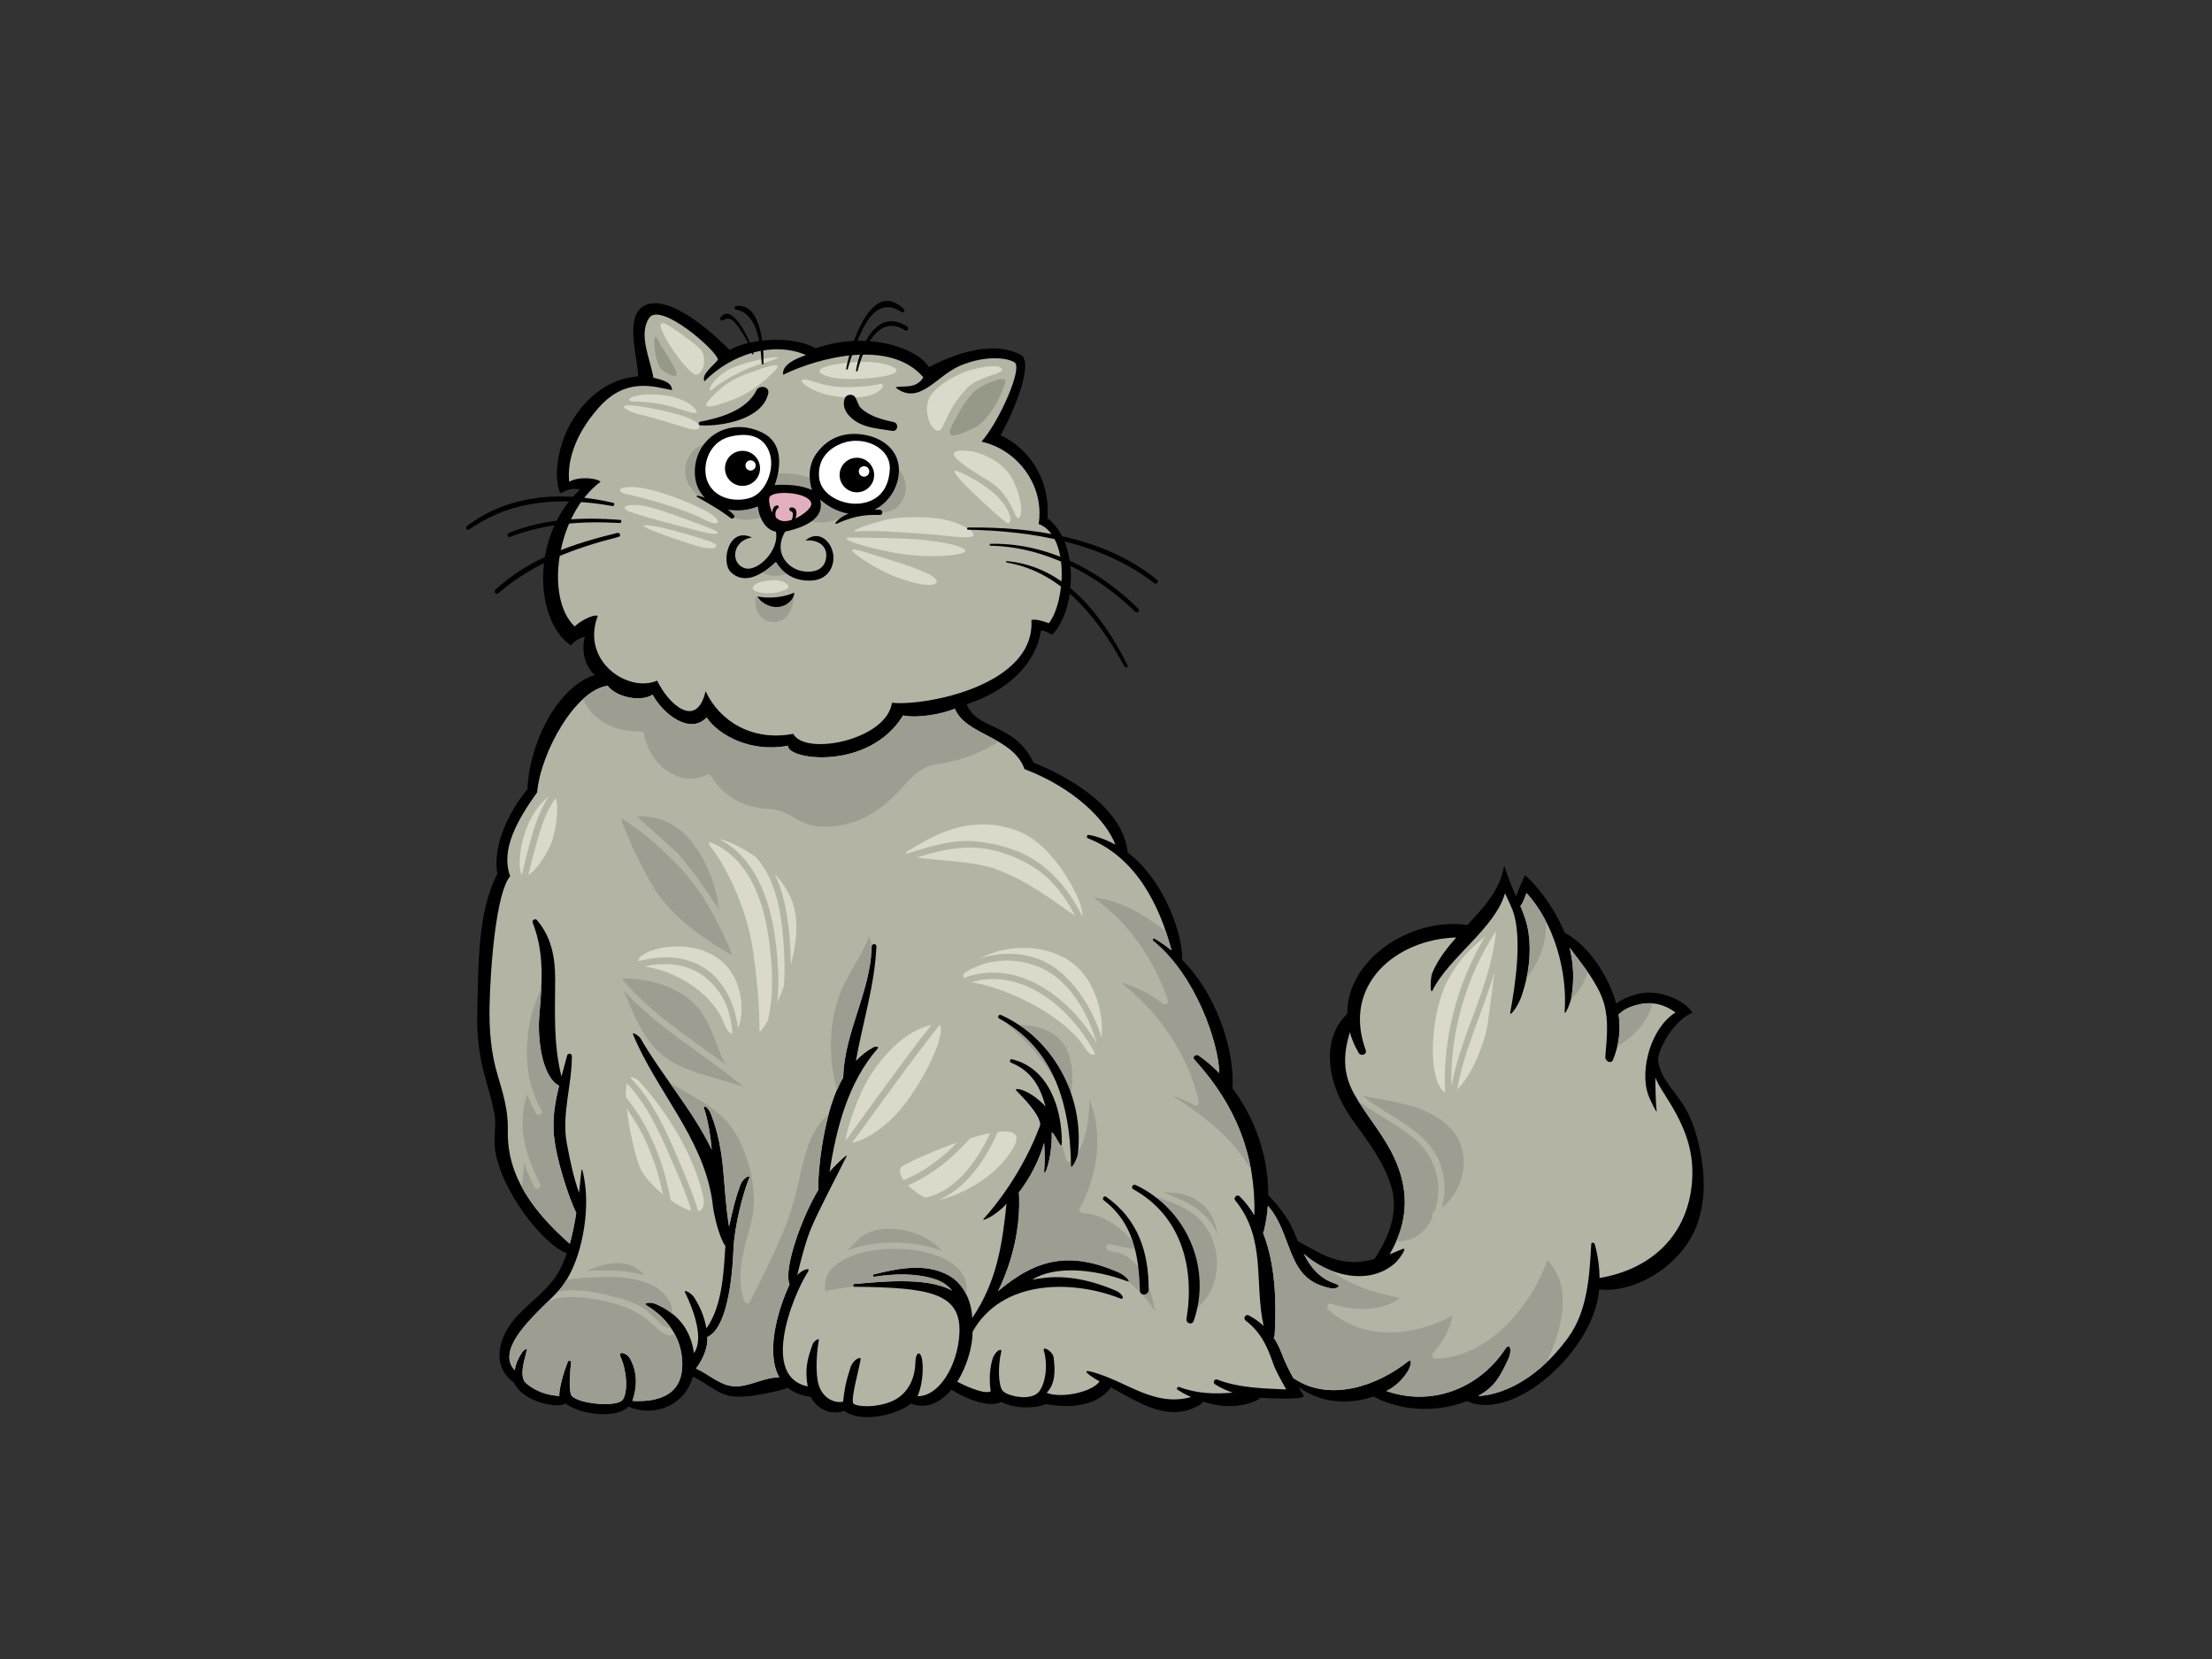 <?xml version="1.0" encoding="utf-8"?>
<!-- Generator: Adobe Illustrator 17.0.0, SVG Export Plug-In . SVG Version: 6.00 Build 0)  -->
<!DOCTYPE svg PUBLIC "-//W3C//DTD SVG 1.1//EN" "http://www.w3.org/Graphics/SVG/1.1/DTD/svg11.dtd">
<svg version="1.1" id="Layer_1" xmlns="http://www.w3.org/2000/svg" xmlns:xlink="http://www.w3.org/1999/xlink" x="0px" y="0px"
	 width="800px" height="600px" viewBox="0 0 800 600" enable-background="new 0 0 800 600" xml:space="preserve">
<rect x="0" y="0" width="800" height="600" fill="#333333" stroke="none"/>
<g>
	<path fill-rule="evenodd" clip-rule="evenodd" d="M613.572,410.717c-1.05-3.88-2.482-7.335-4.554-10.745
		c-3.211-5.274-9.329-10.736-9.376-17.438c1.51-6.34,6.919-13.971,12.459-16.333c-3.51-5.128-12.284-7.994-18.169-7.053
		c-1.908,0.304-6.845,1.655-9.397,3.844c-2.74-10.006-9.977-21.001-18.659-25.692c-2.827-7.017-8.26-15.375-14.361-20.81
		c-1.671,3.68-2.743,6.387-3.191,7.76c-1.309-2.818-3.363-8.079-4.318-11.254c-1.55,9.837-8.89,16.514-13.304,21.531
		c-20.362-2.91-43.63,12.369-43.442,32.149c-9.534,8.973-7.59,25.024,1.665,38.036c5.602,7.873,11.474,15.119,14.291,24.622
		c2.742,9.245-1.066,18.383-6.142,26.017c-5.137,1.354-9.807,1.646-15.655-0.392c-4-1.391-7.683-3.85-11.462-5.741
		c-0.153-0.079-0.298-0.103-0.434-0.106c-0.465-1.092-0.929-2.198-1.4-3.309c-2.412-5.656-5.53-9.437-9.435-13.593
		c0.061-13.69-4.65-27.684-12.949-38.599c0.917-14.598-6.321-34.717-18.145-46.359c0.07-11.422-8.017-30.277-19.734-38.904
		c-1.724-15.935-20.057-26.837-34.021-32.531c-7.285-14.782-20.293-11.398-24.214-21.148c14.518-4.67,25.014-14.384,26.821-26.562
		c0.833-0.331,2.573,0.639,4.071,1.471c8.667-8.665,10.001-33.33-1.665-42.163c1-14.666-7.165-25.499-16.999-29.998
		c4.975-8.646,12.182-26.57,7.286-29.121c-11.378-5.929-26.901,1.183-33.18,4.5c-4.014-6.645-21.459-13.419-40.975-6.864
		c-9.715-5.215-25.397-2.881-31.097,0.66c-10.767-10.889-24.388-20.512-31.553-15.609c-6.253,4.281-1.743,18.132-1.532,25.157
		c-9.906,0.543-18.729,7.08-24.293,16.73c-4.986,8.654-6.397,19.93-3.877,25.524c2.5-1.166,4.391-2.136,7.09-1.322
		c-18.032,17.016-16.307,47.336-3.306,56.336c1.665-1.835,3.436-2.786,5.103-3.12c-1.413,5.646,0.19,10.681,3.591,13.894
		c-3.331,0.858-6.668,3.08-9.925,6.335c-7.985,7.987-13.906,22.15-14.446,34.992c-7.083,8.387-12.701,20.892-10.835,30.515
		c-7.306,13.809-6.853,33.486-7.307,50.627c-0.213,8.028,0.802,15.679,2.967,23.391c1.19,4.249,2.418,8.415,3.243,12.753
		c0.778,4.09-0.309,8.403,0.187,12.527c1.813,15.108,17.813,35.154,26.015,37.926c-0.955,2.764-2.095,5.359-3.488,7.622
		c-3.445,5.588-9.685,10.007-14.177,14.738c-7.759,8.169-9.44,18.753-1.542,24.318c3.368,7.381,16.313,9.584,18.685,7.621
		c5.854,4.38,18.701,5.511,22.774,1.184c9.93,4.104,20.733-0.882,23.288-10.872c4.686,2.086,8.576,6.107,13.694,7.039
		c6.619,1.208,20.389-2.682,20.702-2.992c1.975,1.612,4.562,2.748,7.911,3.217c0.117,0.015,0.209-0.015,0.313-0.018
		c2.122,4.368,7.519,7.05,12.152,5.089c5.402,4.365,18.174,2.04,24.106-2.546c5.853,2.238,10.928-0.666,14.669-5.077
		c4.816,3.177,13.752,6.806,18.099,4.443c4.456,2.496,12.354,2.496,15.995,0.739c7.919,1.55,17.743,1.151,23.134-5.388
		c0.173-0.21,0.283-0.443,0.357-0.686c10.342,5.634,21.149,13.148,32.477,6.262c0.458-0.278,0.72-0.642,0.851-1.028
		c6.579,2.107,13.786,2.409,19.99-0.706c0.358-0.181,0.58-0.425,0.738-0.688c3.68,0.231,16.702,0.814,15.709-0.833
		c-0.293-0.489-1.761-2.945-1.828-3.056c8.111,5.871,18.058,6.51,27.107,3.413c10.06,5.426,23.008,5.901,33.814,1.674
		c16.96,7.838,46.121-18.448,47.823-40.398c13.019,1.503,30.102-8.703,35.455-23.556
		C617.544,432.43,616.379,421.075,613.572,410.717z"/>
	<path fill-rule="evenodd" clip-rule="evenodd" fill="#B4B4A5" d="M611.961,427.162c-1.38,19.321-14.495,31.857-33.457,35.038
		c-0.046-4.044-0.6-8.151-1.741-12.228c-0.184-0.651-1.231-0.761-1.274,0.032c-0.603,11.688-1.428,24.327-8.413,33.844
		c-15.686,21.385-32.214,20.979-32.296,21.003c-0.023-0.023-0.049-0.046-0.07-0.07c5.934-3.206,7.853-7.008,10.853-13.4
		c1.336-2.853,0.616-6.162-1.173-3.477c-9.651,14.495-26.819,20.854-42.977,15.175c3.373-1.705,5.571-3.93,7.511-6.778
		c1.313-1.928,2.092-5.342,0.258-3.883c-11.061,8.808-28.214,14.729-41.042,6.229c-0.108-0.074-0.211-0.106-0.313-0.12
		c-1.638-2.921-3.118-5.875-4.381-9.262c-0.759-2.025-1.705-3.848-2.821-5.515c0.208-0.206,0.358-0.474,0.376-0.826
		c0.66-11.768,0.351-25.546-4.198-37.032c0.123-0.167,0.226-0.355,0.285-0.591c0.751-3.004,1.216-6.088,1.441-9.2
		c0.654,0.776,1.345,1.574,1.967,2.508c3.045,4.548,4.557,9.946,6.648,14.95c2.903,6.951,6.296,10.687,13.944,12.322
		c2.235,0.473,4.337-0.805,2.051-1.544c-5.98-1.934-9.154-6.016-11.626-10.892c8.814,7.9,23.634,11.783,33.072,3.328
		c1.36-1.217,4.855-6.039,2.526-5.004c-2.33,1.035-4.46,1.844-4.544,1.872c6.933-11.796,7.533-24.015,0.478-37.363
		c-3.792-7.173-9.197-13.353-13.186-20.409c-4.428-7.835-3.974-14.852-1.664-22.559c0.675,2.481,1.729,5.001,3.215,7.539
		c0.764,1.304,3.097,0.501,2.537-1.014c-8.697-23.628,10.929-40.17,32.733-40.781c-3.357,3.823-6.546,7.818-8.639,12.738
		c-0.835,1.978-0.87,8.298,0.07,6.379c5.831-11.837,22.641-22.515,26.192-35.109c0.876,1.958,1.891,3.892,2.714,6.027
		c3.685,9.559,0.978,27.388-0.811,37.111c-0.322,1.74,2.716-1.945,4.131-6.074c2.496-7.294,3.583-15.24,2.444-22.954
		c-0.521-3.502-1.632-6.543-2.906-9.481c0.628-0.809,1.063-1.737,1.439-2.695c0.256-0.653,0.531-1.331,0.771-2.019
		c9.813,10.657,14.839,28.038,13.796,42.833c-0.15,2.113,2.04-2.822,2.408-4.944c1.101-6.35,0.818-12.424-0.635-18.127
		c3.949,5.216,8.094,10.25,10.959,16.203c3.609,7.501,2.62,15.31,1.966,23.287c-0.128,1.523,2.093,2.742,2.801,1.022
		c2.274-5.571,2.79-11.091,2.001-16.382c0.155-0.112,0.316-0.257,0.504-0.425c1.963-1.749,4.311-2.575,6.821-3.177
		c4.819-1.16,9.471,0.039,13.255,2.913c-8.72,5.444-12.901,20.264-10.013,29.375c0.542,1.725,3.552,7.911,3.205,6.115
		c-0.288-1.492-0.521-10.08-0.474-11.941c0.808,1.96,1.939,3.854,3.219,5.854C608.321,405.621,612.849,414.718,611.961,427.162z"/>
	<path fill-rule="evenodd" clip-rule="evenodd" fill="#B4B4A5" d="M254.786,137.892c9.952-10.076,25.029-14.528,36.734-9.48
		c-4.15,1.421-8.781,3.64-8.293,7.11c13.27-6.401,38.793-12.943,50.719,0.946c-2.843,4.622-7.731,2.708-10.07,3.675
		c8.586,6.72,14.692-4.145,23.22-7.821c8.538-3.671,16.592-3.199,19.791-1.303c3.202,1.897-5.566,21.57-11.926,28.709
		c12.724,2.781,22.909,15.557,20.684,29.778c11.044,4.071,9.874,27.687,3.709,35.904c-2.332-0.832-4.676-1.621-6.332-1.163
		c1.457,23.663-38.333,31.163-50.431,29.92c-1.949,13.534-31.472,19.34-35.696,11.226c-14.913,2.878-26.804-4.748-31.707-15.418
		c-3.258,14.03-13.434,4.703-17.514-3.806c-10.591,4.509-27.669-7.038-21.48-23.423c-1.66-0.755-6.832,2.166-8.333,3.83
		c-10.833-10.165-6.753-40.409,9.335-52.33c-1.01-1.231-7.668-2.165-11.333,0c-0.669-5.998,0.998-16,10.832-26.997
		c9.833-10.999,19.962-7.34,26.365-6.157c-0.065-3.165-4.268-3.791-6.757-4.504c-1.029-6.583-5.57-15.522-1.539-21.565
		c4.028-6.045,24.506,11.756,24.882,15.049C258.461,131.967,253.436,135.326,254.786,137.892z"/>
	<path fill-rule="evenodd" clip-rule="evenodd" fill="#B4B4A5" d="M440.347,498.97c7.759,3.032,16.968,3.193,24.822,3.546
		c-1.375-2.502-3.786-6.705-4.671-9.276c-2.197-6.397-4.522-11.454-10.03-15.662c-0.972-0.745,0.023-2.453,1.131-1.864
		c2.037,1.081,3.827,2.347,5.403,3.794c-3.463-15.598,1.075-31.459-10.278-45.388c-0.77-0.949,0.689-2.344,1.57-1.476
		c2.111,2.078,3.87,4.413,5.379,6.909c0.49-21.766-6.639-39.779-21.75-56.382c-0.869-0.956,0.63-2.093,1.559-1.447
		c2.686,1.864,5.17,4.018,7.477,6.367c-0.147-10.663-8.444-35.406-23.891-47.791c-0.444-0.355,0.037-1.167,0.542-0.865
		c2.138,1.294,4.169,2.74,6.096,4.31c-4.411-16.757-13.12-33.879-30.228-40.554c-0.66-0.257-0.437-1.374,0.295-1.234
		c3.346,0.615,6.571,1.847,9.631,3.519c-3.517-9.077-15.173-20.591-32.867-27.306c-4.254-11.852-21.23-12.168-25.216-21.867
		c-4.346,1.892-13.418,3.592-18.707,2.456c-12.285,20.031-41.85,16.186-41.633,10.947c-13.54,2.619-25.116-3.839-29.415-10.206
		c-6.207,6.411-15.874-1.424-19.541-8.254c-4.296,2.743-13.195,0.937-16.221-3.221c-11.651,1.486-24.254,23.984-25.549,38.546
		c-7.134,9.984-13.311,20.761-9.744,30.313c-5.051,5.822-7.187,32.753-7.458,47.084c-0.16,8.715,0.506,16.933,3.043,25.297
		c1.967,6.482,3.739,12.679,3.566,19.503c-0.433,17.127,9.965,30.077,22.278,40.943c0.052,0.044,0.083,0.091,0.127,0.138
		c1.021-3.645,1.769-7.471,2.35-11.181c-2.419-4.762-7.759-20.248-8.2-29.711c-0.269-5.74,0.681-11.011,1.987-16.277
		c-6.305-3.306-7.83-17.188-7.171-25.205c0.958-11.709,2.021-22.571-2.399-33.823c-0.332-0.839,0.927-1.615,1.52-0.926
		c5.221,6.062,6.643,13.459,6.631,21.361c-0.019,12.389-0.699,23.278,2.28,35.264c0.67-2.499,1.38-5.02,2.045-7.612
		c0.248-0.961,1.706-0.777,1.713,0.21c0.066,10.191-3.745,21.126-1.86,31.373c1.199,6.517,2.459,12.43,4.452,18.085
		c0.093-0.767,0.769-7.387,0.854-8.119c0.146-1.228,0.908,1.298,1.442,5.966c1.282,11.211-1.759,28.331-9.336,37.146
		c-5.426,6.306-24.194,20.651-16.223,29.179c0.43-2.644,1.368-4.374,2.372-6.01c1.035-1.684,2.201-1.972,2.069-1.421
		c-0.761,3.194-3.107,9.792-0.29,12.16c3.397,2.856,7.411,4.277,12.011,4.573c-0.317-1.772,1.397-8.474,3.078-12.394
		c0.269-0.624,1.25-0.392,1.161,0.298c-0.545,4.231-0.869,10.824,0.224,12.06c2.597,2.936,16.701,4.272,18.549,1.237
		c1.848-3.035,1.344-10.479-0.91-15.365c-1.051-2.274,2.271-1.533,3.462,0.666c2.46,4.529,2.761,9.637,0.839,15.277
		c9.313,0.501,17.831-2.019,18.032-12.836c0.176-9.357-5.034-16.884-12.797-21.631c-1.69-1.034,1.332-1.378,3.118-0.618
		c7.968,3.393,12.665,9.08,13.906,17.797c3.699-5.108-0.13-15.656-3.163-21.809c-0.808-1.643,2.315,0.178,3.277,1.712
		c2.248,3.578,3.794,7.34,4.349,11.15c6.213-8.337,6.356-22.831,6.907-29.782c-1.974-2.499-4.386-11.211-4.763-16.603
		c-0.009-0.032-0.032-0.059-0.037-0.096c-3.454-22.571-20.118-39.308-28.63-59.88c-0.399-0.97,2.168,0.504,2.717,1.456
		c7.673,13.35,18.899,25.955,25.763,40.261c-0.314-4.366-1.392-11.047-2.859-15.22c-0.269-0.755,1.433-0.572,2.601,2.405
		c5.476,13.988,4.102,25.99,6.535,40.613c1.412-6.192,1.948-9.134,4.079-14.983c1.036-2.845,3.708-3.771,3.245-2.654
		c-2.338,5.631-5.39,17.727-5.705,25.568c-0.487,12.143-2.589,28.997-9.491,32.035c0.301,3.434-1.382,7.838-4.09,11.407
		c4.067,1.784,7.458,5.004,11.69,6.098c6.227,1.614,12.107-2.986,18.429-2.912c-4.822-8.718-0.963-23.47,3.729-33.612
		c-2.272-5.508,4.232-23.875,10.363-34.148c-0.209-7.091,2.124-29.267,9.034-40.655c0.371-16.333,9.952-31.103,10.321-47.454
		c0.025-1.091,1.737-1.079,1.69,0.009c-0.624,14.218-4.985,27.575-7.424,41.432c1.824-1.885,3.856-3.546,6.188-4.843
		c0.86-0.481,2.314-0.39,1.733,0.278c-10.87,12.491-14.959,28.971-17.469,44.725c0.656-1.01,6.907-7.188,6.203-5.757
		c-3.754,7.638-9.427,18.223-12.665,25.665c-2.023,4.644-4.102,12.678-5.195,17.443c1.336-1.775,5.1-3.23,3.861-1.26
		c-6.014,9.563-16.934,38.001-0.089,41.459c-1.032-5.916-0.276-9.739,1.822-15.321c0.364-0.967,2.379-2.427,2.207-1.453
		c-0.759,4.345-1.124,9.927-0.486,14.3c0.991,6.8,6.274,8.697,9.253,7.987c0.562-4.709,1.015-7.34,2.713-12.438
		c0.949-2.845,3.883-4.169,3.628-2.801c-0.948,5.083-3.249,13.03-2.763,15.641c0.275,1.465,8.743,2.142,14.853-0.914
		c4.787-2.383,7.542-7.502,7.696-13.37c0.105-4.075,1.48-4.114,2.061-2.751c0.965,2.27,1.011,9.335-1.247,14.68
		c8.014-0.008,14.541-11.402,15.132-22.661c0.775-14.759-10.905-16.682-38.048-16.939c-0.596-0.007-0.535-0.978,0.037-1.02
		c8.713-0.641,25.836-2.827,35.367,2.412c-1.44-1.814-3.451-3.273-6.35-4.193c-7.026-2.224-14.637-1.911-21.838-0.824
		c-0.492,0.074-0.641-0.739-0.159-0.855c8.755-2.13,18.459-4.225,26.854,0.216c5.656,2.992,8.512,9.332,8.772,15.568
		c8.753-12.913,10.839-26.173,12.392-41.28c-4.082,4.456-9.436,6.68-8.224,5.359c3.674-4.002,14.108-16.701,20.453-33.917
		c-0.129-3.756-5.973-9.649-8.674-12.427c-1.277-1.312,4.66-0.645,10.567,5.776c-1.795-6.763-4.847-12.802-12.485-15.865
		c-0.651-0.261-0.433-1.407,0.296-1.239c13.219,3.086,18.133,17.652,18.079,30.121c-0.014,3.475-1.698-2.093-3.641-3.777
		c0.259,9.708-3.104,17.995-2.717,13.464c0.388-4.53-0.032-9.195-0.043-9.559c-1.784,6.333-5.127,12.779-9.109,17.903
		c0.696,12.224-2.163,24.637-7.558,35.728c14.244-12.066,26.23-14.27,43.377-6.92c2.72,1.166,5.3,4.053,3.139,3.252
		c-12.383-4.568-26.269-5.526-34.23-0.443c10.553-2.232,20.103-0.378,30.315,3.926c2.461,1.034,3.552,3.596,1.406,2.757
		c-16.94-6.64-42.46-7.024-53.197,12.063c-0.01,5.278-2.011,12.526-5.565,18.1c3.847,2.03,9.977,4.616,12.101,3.486
		c-0.553-3.596-0.43-7.483,0.463-11.035c0.931-3.698,3.697-4.756,3.367-3.367c-1.296,5.439-1.088,12.348,0.518,14.241
		c1.603,1.896,10.596,4,13.333,0c2.736-4,2.717-10.874,1.554-14.496c-0.647-2.013,3.202,0.161,3.498,2.329
		c0.667,4.903,0.64,9.727-2.509,12.866c5.356,2.15,16.617-0.31,19.148-4.117c-0.878-0.421-8.874-5.254-2.027-3.25
		c12.505,3.662,21.882,12.505,35.121,8.914c-1.698-0.771-3.326-1.65-4.843-2.608c-0.594-0.376-0.027-1.278,0.588-1.037
		c6.283,2.414,12.803,2.604,19.314,2.04c-2.194-0.733-4.324-1.705-6.357-3.001C438.414,499.999,439.198,498.52,440.347,498.97z"/>
	<path fill-rule="evenodd" clip-rule="evenodd" fill="#9D9E91" d="M559.579,455.743c-5.764,16.784-21.719,35.467-40.481,35.587
		c-1.052,0.008-1.506-1.266-0.829-2.001c3.624-3.907,6.044-8.39,7.09-13.512c-14.133,7.677-32.636,9.327-45.068-2.358
		c-0.818-0.768,0.023-2.39,1.142-1.96c6.963,2.676,18.557,2.966,24.944-2.056c-9.283-1.769-17.903-4.579-25.44-10.136
		c-3.484-1.426-6.733-3.451-9.421-5.863c2.472,4.876,5.646,8.958,11.626,10.892c2.286,0.739,0.184,2.017-2.051,1.544
		c-7.648-1.635-11.041-5.371-13.944-12.322c-2.09-5.004-3.602-10.402-6.648-14.95c-0.622-0.934-1.313-1.732-1.967-2.508
		c-0.225,3.112-0.689,6.195-1.441,9.2c-0.059,0.235-0.162,0.424-0.285,0.591c4.548,11.486,4.858,25.264,4.198,37.032
		c-0.018,0.352-0.168,0.619-0.376,0.826c1.116,1.667,2.061,3.49,2.821,5.515c1.263,3.387,2.743,6.341,4.381,9.262
		c0.102,0.014,0.205,0.045,0.313,0.12c12.828,8.5,29.981,2.579,41.042-6.229c1.834-1.459,1.055,1.955-0.258,3.883
		c-1.94,2.848-4.138,5.074-7.511,6.778c16.159,5.679,33.327-0.68,42.977-15.175c1.79-2.685,2.509,0.624,1.173,3.477
		c-3,6.393-4.919,10.194-10.853,13.4c0.021,0.024,0.047,0.047,0.07,0.07c0.07-0.023,11.521,0.241,24.394-11.97
		C565.257,480.417,568.833,465.14,559.579,455.743z"/>
	<path fill-rule="evenodd" clip-rule="evenodd" fill="#9D9E91" d="M568.292,360.867c-0.023,0.132-0.05,0.272-0.086,0.422
		c3.03-2.71,4.972-6.09,5.939-9.854c-2.057-2.966-4.298-5.804-6.487-8.696C569.11,348.443,569.392,354.517,568.292,360.867z"/>
	<path fill-rule="evenodd" clip-rule="evenodd" fill="#9D9E91" d="M584.91,378.433c6.029-3.51,11.044-8.817,12.743-15.532
		c-1.606-0.14-3.265-0.038-4.944,0.366c-2.509,0.603-4.858,1.428-6.821,3.177c-0.188,0.168-0.349,0.313-0.504,0.425
		C585.944,370.627,585.829,374.503,584.91,378.433z"/>
	<path fill-rule="evenodd" clip-rule="evenodd" fill="#9D9E91" d="M518.509,438.509c0.114-0.056,0.216-0.129,0.331-0.185
		c2.871-8.4,1.034-18.103-5.298-24.567c-6.464-6.59-15.368-10.156-22.415-15.761c3.815,6.194,8.514,11.841,11.92,18.282
		c6.119,11.583,6.472,22.314,1.929,32.654c5.42,0.267,10.445-2.538,13.173-8.844C517.794,439.576,517.786,438.85,518.509,438.509z"
		/>
	<path fill-rule="evenodd" clip-rule="evenodd" fill="#9D9E91" d="M524.18,407.603c-8.339-8.179-20.427-9.037-31.456-11.301
		c10.809,8.808,26.442,13.092,29.29,28.73c0.729,3.993,0.475,7.987-0.516,11.617C530.242,430.062,532.521,415.792,524.18,407.603z"
		/>
	<path fill-rule="evenodd" clip-rule="evenodd" fill="#9D9E91" d="M552.106,353.691c4.979-6.396,7.349-13.118,6.959-20.561
		c-1.954-3.76-4.274-7.217-6.977-10.152c-0.24,0.688-0.515,1.366-0.771,2.019c-0.377,0.958-0.811,1.885-1.439,2.695
		c1.274,2.938,2.385,5.978,2.906,9.481C553.598,342.667,553.259,348.281,552.106,353.691z"/>
	<path fill-rule="evenodd" clip-rule="evenodd" fill="#9D9E91" d="M273.357,215.863c-0.661,1.937,0.031,8.948,6.364,9.128
		c6.331,0.182,7.869-8.236,7.395-10.416C283.184,217.272,276.417,219.448,273.357,215.863z"/>
	<path fill-rule="evenodd" clip-rule="evenodd" fill="#9D9E91" d="M314.642,164.784c-5.843,0.139-15.192,2.397-17.69,8.421
		c-0.29,0.7-0.997,1.096-1.721,0.7c-3.824-2.1-8.818-2.828-13.156-2.736c-2.544,0.055-4.364,0.062-6.563-1.246
		c-1.913-1.136-2.31-4.589-3.917-6.157c-3.478-3.385-7.848-6.298-12.911-4.941c-0.084,0.02-0.156,0.011-0.235,0.015
		c-3.939,1.863-7.563,2.688-9.481,6.633c-3.669,7.55,1.628,13.568,8.142,16.644c4.428,2.092,7.505,6.027,12.816,5.889
		c4.566-0.12,8.703-1.791,11.262-5.571c-0.194-0.909,0.726-1.838,1.508-1.465c0.679-0.017,1.365,0.585,1.244,1.336
		c2.347,2.67,5.337,4.937,8.779,5.946c5.226,1.542,8.341,0.43,13.149-1.804c2.328-1.082,5.259-0.729,7.862-0.894
		c3.55-0.225,8.819,0.437,11.398-2.714C332.149,174.266,323.029,164.578,314.642,164.784z"/>
	<path fill-rule="evenodd" clip-rule="evenodd" fill="#9D9E91" d="M277.911,207.988c1.69,0.452,5.243,0.375,6.813-0.742
		c2.171-1.541-1.384-4.144-2.491-5.23c-0.704-0.689-1.371-1.388-1.943-2.157c-1.451,2.359-3.31,4.175-5.905,5.42
		c-0.001,0.187-0.037,0.386-0.165,0.588C274.463,205.478,275.198,207.265,277.911,207.988z"/>
	<path fill-rule="evenodd" clip-rule="evenodd" fill="#9D9E91" d="M231.807,264.509c0.468-0.027,1.062,0.373,1.13,0.859
		c1.434,10.112,12.246,19.999,22.623,14.883c0.585-0.291,1.252-0.152,1.605,0.419c4.664,7.515,11.871,11.49,20.651,11.867
		c4.897,0.208,7.159,1.984,11.31,4.27c6.982,3.845,17.312,2.124,24.116-1.412c6.051-3.149,10.005-7.167,14.491-12.131
		c3.295-3.64,6.461-6.188,11.386-6.941c6.17-0.943,11.345-2.38,16.946-5.238c1.721-0.879,3.426-1.826,5.121-2.807
		c-6.243-3.653-13.445-6.089-15.865-11.978c-4.346,1.892-13.418,3.592-18.707,2.456c-12.285,20.031-41.85,16.186-41.633,10.947
		c-13.54,2.619-25.116-3.839-29.415-10.206c-6.207,6.411-15.874-1.424-19.541-8.254c-4.296,2.743-13.195,0.937-16.221-3.221
		c-2.994,0.383-6.053,2.162-8.964,4.826C214.076,260.659,223.168,264.986,231.807,264.509z"/>
	<path fill-rule="evenodd" clip-rule="evenodd" fill="#9D9E91" d="M364.288,370.505c9.758,8.208,16.716,17.271,21.892,29.14
		c2.446-6.482,2.323-16.002-1.213-21.545C380.506,371.114,372.069,370.471,364.288,370.505z"/>
	<path fill-rule="evenodd" clip-rule="evenodd" fill="#9D9E91" d="M235.561,478.538c-5.49-4.976-11.968-7.169-19.205-8.442
		c-5.491-0.966-12.907-1.971-18.26,0.692c-7.329,7.174-18.395,17.888-11.944,24.792c0.43-2.644,1.368-4.374,2.372-6.01
		c1.035-1.684,2.201-1.972,2.069-1.421c-0.761,3.194-3.107,9.792-0.29,12.16c3.397,2.856,7.411,4.277,12.011,4.573
		c-0.317-1.772,1.397-8.474,3.078-12.394c0.269-0.624,1.25-0.392,1.161,0.298c-0.545,4.231-0.869,10.824,0.224,12.06
		c2.597,2.936,16.701,4.272,18.549,1.237c1.848-3.035,1.344-10.479-0.91-15.365c-1.051-2.274,2.271-1.533,3.462,0.666
		c2.46,4.529,2.761,9.637,0.839,15.277c9.313,0.501,17.831-2.019,18.032-12.836c0.081-4.238-0.955-8.099-2.823-11.498
		C241.541,484.666,237.038,479.881,235.561,478.538z"/>
	<path fill-rule="evenodd" clip-rule="evenodd" fill="#9D9E91" d="M216.789,461.849c-3.633,0.131-7.795,0.376-11.892,1.049
		c-0.776,1.265-1.614,2.446-2.52,3.502c-0.19,0.214-0.399,0.453-0.618,0.689c6.351-1.198,13.836,0.222,19.236,1.623
		c4.55,1.18,9.527,2.49,13.22,5.553c2.222,1.843,4.527,4.835,7.184,5.998c0.494,0.214,0.862,0.123,1.14-0.171
		c-2.192-3.124-5.135-5.79-8.587-7.899c-1.69-1.034,1.332-1.378,3.118-0.618c2.347,1.002,4.374,2.224,6.149,3.642
		c-0.095-1.388-0.294-2.61-0.428-2.995C239.374,462.422,225.467,461.541,216.789,461.849z"/>
	<path fill-rule="evenodd" clip-rule="evenodd" fill="#9D9E91" d="M298.471,466.895c3.31-0.598,6.775-1.164,10.301-1.586
		c-0.389-0.185-0.31-0.909,0.193-0.946c8.713-0.641,25.836-2.827,35.367,2.412c-1.44-1.814-3.451-3.273-6.35-4.193
		c-7.026-2.224-14.637-1.911-21.838-0.824c-0.492,0.074-0.641-0.739-0.159-0.855c8.755-2.13,18.459-4.225,26.854,0.216
		c2.97,1.571,5.148,4.076,6.603,6.992C353.318,446.331,295.014,446.397,298.471,466.895z"/>
	<path fill-rule="evenodd" clip-rule="evenodd" fill="#9D9E91" d="M212.045,459.677c2.048-0.129,4.035-0.187,5.884-0.194
		c4.381-0.015,10,0.234,15.026,1.676C227.861,454.766,219.101,456.448,212.045,459.677z"/>
	<path fill-rule="evenodd" clip-rule="evenodd" fill="#9D9E91" d="M433.481,381.724c2.686,1.864,5.17,4.018,7.477,6.367
		c-0.147-10.663-8.444-35.406-23.891-47.791c-0.444-0.355,0.037-1.167,0.542-0.865c2.138,1.294,4.169,2.74,6.096,4.31
		c-0.609-2.303-1.304-4.612-2.084-6.9c-7.934-6.13-16.17-11.201-26.242-12.298c12.615,8.77,22.269,22.881,26.975,37.237
		c0.407,1.236-1.121,1.787-1.958,1.14c-4.438-3.445-9.491-6.133-14.916-7.536c13.705,10.812,24.096,25.789,28.076,42.915
		c0.231,1.002-0.801,1.837-1.724,1.327c-2.569-1.436-5.189-2.517-7.884-3.379c10.928,6.939,22.663,15.843,28.577,27.236
		c-2.564-14.853-9.376-27.975-20.604-40.316C431.053,382.215,432.552,381.077,433.481,381.724z"/>
	<path fill-rule="evenodd" clip-rule="evenodd" fill="#9D9E91" d="M316.866,444.906c-5.133,1.082-7.36,4.36-10.363,7.354
		c9.754-3.905,24.145-3.832,34.152,0.182C335.205,446.008,324.879,443.21,316.866,444.906z"/>
	<path fill-rule="evenodd" clip-rule="evenodd" fill="#9D9E91" d="M434.768,435.448c-4.055-3.423-9.053-4.331-14.139-4.207
		c8.436,3.074,16.27,6.711,19.779,15.327C439.669,442.334,438.079,438.244,434.768,435.448z"/>
	<path fill-rule="evenodd" clip-rule="evenodd" fill="#9D9E91" d="M418.47,432.92c10.119,10.639,14.695,26.875,13.013,41.31
		c8.198-5.688,10.75-16.594,7.025-25.99C434.778,438.829,426.952,435.852,418.47,432.92z"/>
	<path fill-rule="evenodd" clip-rule="evenodd" fill="#9D9E91" d="M253.228,365.485c-6.297-8.362-18.091-11.745-28.347-11.569
		c10.389,12.691,24.403,21.264,37.451,31.033C259.091,378.567,257.603,371.293,253.228,365.485z"/>
	<path fill-rule="evenodd" clip-rule="evenodd" fill="#9D9E91" d="M266.679,391.278c-0.052-0.039-0.105-0.055-0.155-0.111
		c-0.014-0.02-0.03-0.038-0.046-0.053c-13.638-11.094-29.119-19.869-40.942-32.914c4.195,9.975,7.853,20.388,17.915,26.064
		c7.956,4.486,17.081,5.731,25.5,8.899C268.201,392.525,267.442,391.9,266.679,391.278z"/>
	<path fill-rule="evenodd" clip-rule="evenodd" fill="#9D9E91" d="M314.338,338.654c-3.093,8.116-8.938,14.915-11.451,23.254
		c-3.156,10.494-3.103,21.754-0.169,32.246c0.685-1.594,1.426-3.091,2.237-4.43c0.344-15.093,8.535-28.854,10.068-43.762
		c-0.099-0.211-0.159-0.449-0.106-0.736C315.403,342.667,315.203,340.649,314.338,338.654z"/>
	<path fill-rule="evenodd" clip-rule="evenodd" fill="#9D9E91" d="M404.325,460.053c2.48,1.061,4.831,3.545,3.592,3.373
		c3.898,2.976,7.246,6.781,9.874,10.93c-1.476-8.671-4.806-18.36-12.915-21.188c-1.316-0.226-2.628-0.48-3.926-0.833
		c-1.246-0.342-1.032-2.414,0.311-2.303c0.109,0.009,0.205,0.039,0.312,0.049v-0.006c0.024,0.008,0.049,0.011,0.072,0.015
		c1.299,0.132,2.499,0.41,3.63,0.779c2.27,0.399,4.55,0.695,6.79,1.216c-4.978-6.828-11.78-12.886-20.543-13.344
		c-0.89-0.044-1.455-0.958-1.01-1.763c6.415-11.656,8.609-26.696,3.56-39.232c-0.246,7.812-1.317,16.693-6.589,22.149
		c-0.588,0.607-1.777,0.352-1.961-0.518c-0.418-1.99-0.888-3.947-1.52-5.831c-0.134,2.699-1.76-2.49-3.628-4.109
		c0.259,9.708-3.104,17.995-2.717,13.464c0.388-4.53-0.032-9.195-0.043-9.559c-1.784,6.333-5.127,12.779-9.109,17.903
		c0.696,12.224-2.163,24.637-7.558,35.728C375.192,454.907,387.178,452.703,404.325,460.053z"/>
	<path fill-rule="evenodd" clip-rule="evenodd" fill="#9D9E91" d="M285.557,464.527c-2.272-5.508,4.232-23.875,10.363-34.148
		c-0.142-4.872,0.915-16.868,3.829-27.59c-2.046,2.019-3.971,4.108-5.264,6.581c-3.895,7.439-4.826,15.319-6.938,23.318
		c-3.558,13.469-10.204,25.645-16.259,38.1c-0.474,0.972-1.85,0.607-2.143-0.281c-3.223-9.754-0.087-18.375,2.413-27.898
		c2.682-10.218,0.153-21.607-4.585-30.989c-4.195-8.318-11.538-12.459-19.368-16.875c-1.96-1.101-3.878-2.241-5.645-3.514
		c5.575,7.923,11.298,15.929,15.434,24.552c-0.314-4.366-1.392-11.047-2.859-15.22c-0.269-0.755,1.433-0.572,2.601,2.405
		c5.476,13.988,4.102,25.99,6.535,40.613c1.412-6.192,1.948-9.134,4.079-14.983c1.036-2.845,3.708-3.771,3.245-2.654
		c-2.338,5.631-5.39,17.727-5.705,25.568c-0.487,12.143-2.589,28.997-9.491,32.035c0.301,3.434-1.382,7.838-4.09,11.407
		c4.067,1.784,7.458,5.004,11.69,6.098c6.227,1.614,12.107-2.986,18.429-2.912C277.007,489.421,280.866,474.669,285.557,464.527z"/>
	<path fill-rule="evenodd" clip-rule="evenodd" fill="#9D9E91" d="M205.941,449.71c0.052,0.044,0.083,0.091,0.127,0.138
		c1.021-3.645,1.769-7.471,2.35-11.181c-2.419-4.762-7.759-20.248-8.2-29.711c-0.269-5.74,0.681-11.011,1.987-16.277
		c-6.305-3.306-7.83-17.188-7.171-25.205c0.293-3.571,0.591-7.061,0.745-10.508c-1.515,4.123-3.278,8.196-4.138,12.579
		c-2.108,10.756-1.484,22.322,4.169,31.885c0.771,1.307-1.256,2.485-2.022,1.184c-1.287-2.179-2.31-4.437-3.125-6.751
		c-3.925,11.304-0.526,21.788,4.661,32.351c0.663,1.351-1.358,2.537-2.023,1.184c-1.442-2.933-2.73-5.849-3.78-8.772
		c-0.184,2.91-0.508,5.851-0.73,8.794C192.924,437.057,199.135,443.703,205.941,449.71z"/>
	<path fill-rule="evenodd" clip-rule="evenodd" fill="#DAD9CA" d="M302.038,131.813c5.619-0.969,16.027-1.864,21.241,1.118
		c5.218,2.982-11.179,4.472-18.257,4.1C297.941,136.659,291.236,133.677,302.038,131.813z"/>
	<path fill-rule="evenodd" clip-rule="evenodd" fill="#DAD9CA" d="M335.95,144.111c1.34-3.253,8.57-8.571,15.65-10.435
		c7.079-1.863,10.435-1.491,10.806,0c0.375,1.492-8.847,2.632-12.67,6.709c-5.589,5.961-6.706,9.686-8.945,14.161
		C338.559,159.016,333.339,150.445,335.95,144.111z"/>
	<path fill-rule="evenodd" clip-rule="evenodd" fill="#DAD9CA" d="M240.928,117.281c2.686,1.341,10.058,6.704,12.295,8.941
		c2.236,2.237,1.859,8.199-1.119,9.318C249.126,136.659,233.476,113.554,240.928,117.281z"/>
	<path fill-rule="evenodd" clip-rule="evenodd" fill="#DAD9CA" d="M265.147,132.931c4.182-1.792,12.299-3.723,15.649-3.723
		c3.354,0-6.33,2.232-11.177,4.468c-4.843,2.237-9.317,4.845-11.925,7.081C255.088,142.993,257.323,136.286,265.147,132.931z"/>
	<path fill-rule="evenodd" clip-rule="evenodd" fill="#DAD9CA" d="M258.443,142.62c1.948-1.773,4.097-4.472,10.804-7.08
		c6.711-2.609,10.434-3.727,11.925-3.353c1.492,0.37-7.829,8.941-14.163,11.552C260.676,146.345,250.244,150.071,258.443,142.62z"/>
	<path fill-rule="evenodd" clip-rule="evenodd" fill="#DAD9CA" d="M350.482,163.115c4.083,0.368,12.672,3.726,16.024,10.807
		c3.353,7.08,3.353,12.67,1.864,13.418c-1.49,0.742-2.233-8.201-10.803-13.418C348.994,168.705,338.182,161.997,350.482,163.115z"/>
	<path fill-rule="evenodd" clip-rule="evenodd" fill="#DAD9CA" d="M346.758,170.57c3.061,1.313,10.803,5.213,15.277,10.432
		c4.471,5.216,3.725,8.94,2.233,8.198C362.781,188.453,338.931,167.212,346.758,170.57z"/>
	<path fill-rule="evenodd" clip-rule="evenodd" fill="#DAD9CA" d="M293.468,137.776c1.809,0.578,6.706,2.235,11.925,2.235
		c5.215,0,9.689-0.373,12.669-1.117c2.983-0.746,1.118,5.589-12.294,4.844C292.349,142.993,285.27,135.167,293.468,137.776z"/>
	<path fill-rule="evenodd" clip-rule="evenodd" fill="#DAD9CA" d="M319.927,188.082c5.263-1.316,16.395-1.491,22.356,0
		c5.96,1.491,10.435,4.099,9.689,5.59c-0.745,1.491-8.939,0-19.747-0.747c-10.807-0.744-17.513-1.117-21.989-0.744
		C305.768,192.555,313.96,189.573,319.927,188.082z"/>
	<path fill-rule="evenodd" clip-rule="evenodd" fill="#DAD9CA" d="M309.121,194.419c3.722,0.156,16.02,0,23.471,0.744
		c7.456,0.742,14.537,1.863,16.401,3.725c1.861,1.866-12.672,3.353-24.972,1.119C311.728,197.768,300.55,194.044,309.121,194.419z"
		/>
	<path fill-rule="evenodd" clip-rule="evenodd" fill="#DAD9CA" d="M311.356,199.259c4.749,1.463,18.796,5.488,24.22,8.201
		c6.708,3.355,2.896,6.473-10.803,1.489C316.574,205.969,301.67,196.28,311.356,199.259z"/>
	<path fill-rule="evenodd" clip-rule="evenodd" fill="#DAD9CA" d="M255.832,185.101c-6.308-3.546-19.378-8.571-26.457-8.943
		c-7.08-0.375-5.588,2.236-2.609,2.608c2.982,0.372,21.615,5.59,27.575,8.943C260.308,191.062,261.793,188.453,255.832,185.101z"/>
	<path fill-rule="evenodd" clip-rule="evenodd" fill="#DAD9CA" d="M255.832,190.691c-3.602-1.328-15.276-5.963-21.611-7.452
		c-6.338-1.489-11.179-0.002-6.338,1.863c4.848,1.863,19.747,5.59,25.341,7.08C258.811,193.672,262.914,193.299,255.832,190.691z"/>
	<path fill-rule="evenodd" clip-rule="evenodd" fill="#DAD9CA" d="M236.827,190.317c5,0.834,16.023,4.1,20.125,5.588
		c4.097,1.492,1.859,3.358-3.728,1.863C247.634,196.28,223.413,188.082,236.827,190.317z"/>
	<path fill-rule="evenodd" clip-rule="evenodd" fill="#DAD9CA" d="M240.556,142.993c4.435,0.552,8.939,2.606,10.803,4.844
		c1.865,2.234-0.372,1.862-5.96,0c-5.59-1.86-11.554-2.609-16.024-2.609C224.901,145.228,228.632,141.502,240.556,142.993z"/>
	<path fill-rule="evenodd" clip-rule="evenodd" fill="#DAD9CA" d="M229.748,146.721c3.355,0.37,15.651,2.606,20.124,4.842
		c4.469,2.236,4.097,4.844-1.12,3.355c-5.218-1.491-11.552-3.728-16.772-4.847C226.766,148.954,221.933,145.85,229.748,146.721z"/>
	<path fill-rule="evenodd" clip-rule="evenodd" fill="#969888" d="M344.52,153.427c1.72-3.246,5.219-10.064,8.942-12.671
		c3.729-2.609,9.318-4.471,10.063-3.354c0.742,1.118-4.847,14.161-10.807,17.143C346.758,157.524,341.168,159.761,344.52,153.427z"
		/>
	<path fill-rule="evenodd" clip-rule="evenodd" fill="#969888" d="M238.319,123.616c0.57,1.214,5.587,8.57,6.333,11.179
		c0.746,2.607-4.1,0.372-5.962-1.864C236.827,130.695,235.337,117.281,238.319,123.616z"/>
	<path fill-rule="evenodd" clip-rule="evenodd" d="M418.493,209.732c-18.73-15.381-44.822-19.222-68.348-18.949
		c-0.511,0.005-0.54,0.782-0.024,0.794c23.398,0.463,48.398,4.686,67.345,19.359C418.269,211.555,419.282,210.382,418.493,209.732z"
		/>
	<path fill-rule="evenodd" clip-rule="evenodd" d="M411.673,220.142c-14.125-14.08-33.178-23.877-53.398-23.468
		c-0.446,0.006-0.51,0.694-0.049,0.701c19.728,0.319,38.501,10.466,52.424,23.924C411.369,221.995,412.374,220.84,411.673,220.142z"
		/>
	<path fill-rule="evenodd" clip-rule="evenodd" d="M407.808,240.608c-8.926-17.663-22.41-35.798-43.671-37.665
		c-0.32-0.027-0.411,0.44-0.088,0.493c20.278,3.42,33.412,20.658,42.676,37.652C407.085,241.751,408.157,241.298,407.808,240.608z"
		/>
	<path fill-rule="evenodd" clip-rule="evenodd" d="M221.794,181.854c-18.269-4.289-37.452-3.229-52.889,8.369
		c-0.777,0.58,0.018,1.835,0.827,1.268c15.669-10.993,33.507-11.695,51.795-8.479C222.186,183.129,222.454,182.008,221.794,181.854z
		"/>
	<path fill-rule="evenodd" clip-rule="evenodd" d="M224.245,188.011c-13.68-1.031-27.369-0.463-40.222,4.73
		c-0.884,0.357-0.453,1.767,0.452,1.419c12.758-4.882,26.121-5.773,39.637-5.008C224.843,189.192,224.987,188.069,224.245,188.011z"
		/>
	<path fill-rule="evenodd" clip-rule="evenodd" d="M223.297,192.735c-15.981,3.854-31.808,9.145-44.097,20.505
		c-0.779,0.718,0.191,2.04,1.01,1.328c12.475-10.879,27.734-16.376,43.552-20.405C224.705,193.925,224.233,192.511,223.297,192.735z
		"/>
	<path fill-rule="evenodd" clip-rule="evenodd" d="M260.548,114.863c-0.409,0.587,0.446,1.408,1.016,0.974
		c2.879-2.196,5.313,2.114,6.733,4.33c1.468,2.286,3.168,5.017,3.644,7.745c0.062,0.354,0.603,0.297,0.562-0.07
		C272.136,124.734,264.892,108.682,260.548,114.863z"/>
	<path fill-rule="evenodd" clip-rule="evenodd" d="M266.213,110.661c-0.662,0.084-0.679,1.204-0.024,1.314
		c7.839,1.321,8.99,12.906,9.266,19.444c0.017,0.426,0.668,0.506,0.677,0.056C276.27,125.683,275.387,109.476,266.213,110.661z"/>
	<path fill-rule="evenodd" clip-rule="evenodd" d="M326.93,111.826c-11.907-11.614-19.495,13.772-20.909,21.533
		c-0.058,0.316,0.465,0.465,0.555,0.149c1.333-4.702,2.972-9.39,5.096-13.793c3.039-6.292,7.43-11.524,14.405-6.837
		C326.72,113.311,327.482,112.364,326.93,111.826z"/>
	<path fill-rule="evenodd" clip-rule="evenodd" d="M328.079,118.091c-10.963-7.123-17.065,7.209-18.5,15.918
		c-0.054,0.332,0.492,0.483,0.579,0.148c1.985-7.682,7.362-20.919,17.231-14.672C328.242,120.026,328.906,118.627,328.079,118.091z"
		/>
	<path fill-rule="evenodd" clip-rule="evenodd" d="M361.955,367.062c-0.736-0.328-1.341,0.885-0.635,1.277
		c18.102,9.887,25.657,27.895,26.044,53.271c0.024,1.644,2.27-2.681,2.467-4.383C392.212,396.679,380.91,375.515,361.955,367.062z"
		/>
	<path fill-rule="evenodd" clip-rule="evenodd" d="M400.044,432.838c-0.818-0.577-1.61,0.703-0.828,1.292
		c10.725,8.12,12.664,20.086,13.055,32.662c0.065,2.06,3.132,1.72,3.148-0.284C415.525,452.861,411.523,440.887,400.044,432.838z"/>
	<path fill-rule="evenodd" clip-rule="evenodd" d="M410.727,428.57c-1.018-0.478-1.877,0.979-0.873,1.539
		c17.375,9.614,22.303,28.343,19.263,46.824c-0.28,1.702,2.033,2.459,2.621,0.762C438.396,458.394,429.014,437.2,410.727,428.57z"/>
	<path fill-rule="evenodd" clip-rule="evenodd" d="M313.317,157.39c-6.93-1.425-13.471,0.317-18.005,6.571
		c-3.435,4.738-2.61,10.305-1.658,13.267c-5.57-2.602-13.509-1.775-13.509-1.775s5.926-14.105-4.619-19.078
		c-12.822-6.047-25.122,2.964-24.176,15.641c0.238,3.197,1.53,5.892,3.511,7.956c-0.874-0.275-1.756-0.53-2.639-0.745
		c-0.294-0.073-0.376,0.343-0.144,0.475c4.238,2.456,8.336,4.647,12.197,7.697c0.69,0.546,1.791-0.378,1.168-1.082
		c-0.665-0.751-1.403-1.415-2.169-2.036c3.396,0.618,7.159,0.317,10.825-1.125c0.54,5.046,3.318,8.652,6.52,9.125
		c1.343,6.664-6.47,14.458-11.02,13.27c-5.555-1.454-4.981-10.073,2.345-11.172c-8.592-4.05-11.224,9.011-7.68,12.474
		c5.509,5.38,12.527-0.08,16.354-3.672c2.367,3.791,5.928,6.749,11.884,6.81c6.009,0.062,8.478-3.683,8.879-7.335
		c0.6-5.574-4.644-11.803-10.098-7.178c4.23-0.43,8.088,1.69,7.49,6.306c-0.592,4.624-5.049,5.515-8.914,4.717
		c-5.152-1.07-10.255-6.775-5.922-14.22c7.58-1.661,14.454-4.979,12.674-11.613c3.438,2.985,6.948,4.553,10.286,5.08
		c-1.84,0.727-3.493,1.767-4.703,3.305c-0.152,0.196,0.045,0.531,0.295,0.416c5.228-2.437,9.875-3.492,15.671-3.218
		c1.224,0.056,1.265-1.834,0.046-1.896c-0.598-0.03-1.226-0.049-1.866-0.055c4.389-2.248,7.611-6.54,8.533-11.628
		C326.405,164.255,320.557,158.878,313.317,157.39z"/>
	<path fill-rule="evenodd" clip-rule="evenodd" fill="#FFFFFF" d="M264.03,157.919c9.108-2.194,13.257,1.674,14.538,6.712
		c1.472,5.757-1.861,13.547-6.954,15.324c-5.096,1.776-12.68,0.714-15.522-5.328C253.492,169.103,256.024,159.851,264.03,157.919z"
		/>
	<path fill-rule="evenodd" clip-rule="evenodd" fill="#FFFFFF" d="M311.069,182.09c-6.394,0.736-14.168-3.103-14.81-9.245
		c-0.744-7.127,3.907-10.9,8.383-12.562c7.64-2.831,17.64,1.506,17.165,9.562C321.332,177.908,316.7,181.441,311.069,182.09z"/>
	<path fill-rule="evenodd" clip-rule="evenodd" fill="#E3AFBF" d="M282.752,188.372c-3.889-0.836-5.134-7.382-4.383-8.653
		c1.537-2.606,14.691-1.659,15.049,2.491C293.596,184.337,286.845,189.248,282.752,188.372z"/>
	<path fill-rule="evenodd" clip-rule="evenodd" d="M287.252,214.32c-0.118,2.743-2.95,5.034-6.04,5.213
		c-2.924,0.169-6.08-1.637-7.367-3.827C278.368,216.688,284.055,215.862,287.252,214.32z"/>
	<path fill-rule="evenodd" clip-rule="evenodd" fill="#DAD9CA" d="M279.902,209.797c2.997-0.159,7.6,2.134,3.876,3.627
		c-3.724,1.488-7.826,1.488-10.431,0.37C270.737,212.677,272.823,210.169,279.902,209.797z"/>
	<path fill-rule="evenodd" clip-rule="evenodd" d="M273.555,141.207c-3.559,7.152-12.875,9.899-20.266,11.289
		c-0.746,0.137-0.728,1.309,0.061,1.344c7.911,0.398,22.34-2.184,24.5-11.5C278.456,139.721,274.616,139.076,273.555,141.207z"/>
	<path fill-rule="evenodd" clip-rule="evenodd" d="M323.204,152.656c-2.731-0.618-5.421-1.234-7.955-2.467
		c-1.375-0.669-2.729-1.481-3.832-2.544c-1.136-1.091-1.285-2.74-2.144-4.003c-0.89-1.312-3.127-1.104-3.717,0.388
		c-1.515,3.818,1.788,7.262,4.945,8.942c3.617,1.921,8.186,2.184,12.176,2.852C324.733,156.168,325.21,153.112,323.204,152.656z"/>
	<path fill-rule="evenodd" clip-rule="evenodd" d="M274.878,169.389c0,3.502-2.839,6.341-6.341,6.341
		c-3.502,0-6.34-2.839-6.34-6.341c0-3.499,2.837-6.337,6.34-6.337C272.04,163.051,274.878,165.889,274.878,169.389z"/>
	<circle fill-rule="evenodd" clip-rule="evenodd" cx="309.9" cy="171.801" r="6.247"/>
	<circle fill-rule="evenodd" clip-rule="evenodd" fill="#FFFFFF" cx="312.494" cy="170.504" r="1.897"/>
	<path fill-rule="evenodd" clip-rule="evenodd" fill="#FFFFFF" d="M273.301,168.326c0,1.022-0.827,1.851-1.851,1.851
		c-1.02,0-1.849-0.829-1.849-1.851c0-1.019,0.829-1.851,1.849-1.851C272.474,166.475,273.301,167.307,273.301,168.326z"/>
	<path fill-rule="evenodd" clip-rule="evenodd" d="M281.126,182.792c-1.029,0.035-1.531,0.89-1.725,1.81
		c-0.252,1.204,0.175,2.397,0.774,3.41c0.192,0.325,0.621,0,0.528-0.308c-0.401-1.328-0.487-3.132,0.729-3.997
		C281.843,183.417,281.629,182.775,281.126,182.792z"/>
	<path fill-rule="evenodd" clip-rule="evenodd" d="M285.987,183.548c-0.592,0.082-0.688,0.996-0.187,1.256
		c0.355,0.185,0.68,0.209,0.849,0.613c0.157,0.383,0.117,0.826,0.067,1.225c-0.097,0.803-0.499,1.936-1.093,2.515
		c-0.161,0.158,0.034,0.418,0.231,0.358C288.179,188.784,289.312,183.082,285.987,183.548z"/>
	<path fill-rule="evenodd" clip-rule="evenodd" fill="#9D9E91" d="M230.347,295.384c0,0,11.2-1.948,19.963,9.251
		c8.765,11.202,9.739,24.347,9.739,24.347s-10.712-16.555-16.069-21.425C238.624,302.688,230.347,295.384,230.347,295.384z"/>
	<path fill-rule="evenodd" clip-rule="evenodd" fill="#9D9E91" d="M224.505,295.873c5.355,2.921,18.503,13.144,26.78,24.346
		c8.277,11.199,13.634,25.322,13.634,25.322s-19.477-10.227-27.755-23.376C228.885,309.017,224.505,295.873,224.505,295.873z"/>
	<path fill-rule="evenodd" clip-rule="evenodd" fill="#DAD9CA" d="M336.82,370.692c-10.356,2.181-19.589,13.352-23.694,21.104
		c-4.009,7.574-7.194,17.977-7.336,20.813C316.051,398.599,326.094,384.372,336.82,370.692z"/>
	<path fill-rule="evenodd" clip-rule="evenodd" fill="#DAD9CA" d="M308.102,413.401c3.958-0.833,12.338-4.94,19.632-14.785
		c8.86-11.958,14.294-25.791,12.068-27.925C328.811,384.599,318.56,399.109,308.102,413.401z"/>
	<path fill-rule="evenodd" clip-rule="evenodd" fill="#DAD9CA" d="M264.888,373.739c-0.427-5.353-1.725-10.595-4.781-14.938
		c-6.703-9.526-16.662-11.454-26.797-9.341c0.543,0.176,1.16,0.334,1.907,0.462c7.26,1.252,21.911,7.792,26.781,20.452
		C262.929,372.792,263.947,373.78,264.888,373.739z"/>
	<path fill-rule="evenodd" clip-rule="evenodd" fill="#DAD9CA" d="M260.338,355.224c3.905,4.934,5.81,10.623,6.58,16.571
		c2.38-5.045,2.196-18.598-7.356-25.282c-11.642-8.148-29.14-2.695-28.625,1.092C241.518,344.859,252.86,345.776,260.338,355.224z"
		/>
	<path fill-rule="evenodd" clip-rule="evenodd" fill="#DAD9CA" d="M382.686,350.899c7.502,6.106,12.794,14.891,15.697,24.321
		c0.915-8.694-2.459-24.08-15.136-29.68c-10.954-4.838-22.289-2.485-28.949,1.137C363.776,343.447,375.045,344.681,382.686,350.899z
		"/>
	<path fill-rule="evenodd" clip-rule="evenodd" fill="#DAD9CA" d="M383.193,354.396c-9.383-8.324-24.433-9.453-34.691-2.253
		c-0.154,0.563-0.129,1.087,0.115,1.539c18.742-7.085,37.79,6.245,47.935,23.539C394.149,368.497,389.671,360.145,383.193,354.396z"
		/>
	<path fill-rule="evenodd" clip-rule="evenodd" fill="#DAD9CA" d="M351.361,355.224c0.082,0.017,0.149,0.036,0.232,0.052
		c13.109,2.183,33.598,12.177,40.904,23.861c1.347,2.156,2.594,2.679,3.6,2.054C387.304,364.149,369.321,349.855,351.361,355.224z"
		/>
	<path fill-rule="evenodd" clip-rule="evenodd" fill="#DAD9CA" d="M537.075,338.679c-3.897,3.434-9.031,7.372-13.592,16.113
		c-5.845,11.198-7.305,33.11-1.949,39.442c0.349,0.413,0.724,0.71,1.108,0.909C521.718,375.565,527.019,355.568,537.075,338.679z"/>
	<path fill-rule="evenodd" clip-rule="evenodd" fill="#DAD9CA" d="M541.054,336.669c-10.727,16.502-16.628,36.543-16.148,56.253
		C528.448,373.735,539.291,356.246,541.054,336.669z"/>
	<path fill-rule="evenodd" clip-rule="evenodd" fill="#DAD9CA" d="M527.055,393.911c4.837-4.266,10.007-16.455,11.037-24.027
		c0.6-4.392,1.606-11.566,2.352-18.234C536.36,365.828,529.544,379.37,527.055,393.911z"/>
	<path fill-rule="evenodd" clip-rule="evenodd" fill="#DAD9CA" d="M353.578,304.349c7.626,0.888,15.482,3.07,21.836,7.545
		c7.197,5.073,12.209,11.87,15.979,19.439c1.087-4.167-9.647-25.419-22.757-30.593c-18.502-7.303-32.729,2.704-39.929,6.818
		c-0.885,0.506-1.192,0.92-1.047,1.272C336.026,306.263,344.737,303.315,353.578,304.349z"/>
	<path fill-rule="evenodd" clip-rule="evenodd" fill="#DAD9CA" d="M372.968,313.099c-6.805-4.061-15.123-6.79-23.118-6.575
		c-6.336,0.166-12.346,1.794-18.345,3.598c6.886,1.034,21.225,1.394,28.852,4.252c11.557,4.334,20.727,11.518,28.464,16.859
		C385.1,323.924,380.113,317.36,372.968,313.099z"/>
	<path fill-rule="evenodd" clip-rule="evenodd" fill="#DAD9CA" d="M285.155,334.949c0.545,4.606,0.824,9.277,0.874,13.957
		c2.141-8,2.985-16.573,0.315-23.33c-1.393-3.53-3.595-6.728-6.174-9.543C283.002,321.945,284.421,328.761,285.155,334.949z"/>
	<path fill-rule="evenodd" clip-rule="evenodd" fill="#DAD9CA" d="M283.579,356.503c0.289-5.87,0.179-11.758-0.347-17.528
		c-0.886-9.711-2.924-21.574-9.869-28.979c-4.941-3.578-10.038-5.89-13.359-6.554c12.802,6.299,18.374,21.56,20.293,35.476
		c0.966,6.995,1.653,15.406,0.843,23.485C281.966,360.585,282.794,358.595,283.579,356.503z"/>
	<path fill-rule="evenodd" clip-rule="evenodd" fill="#DAD9CA" d="M274.657,372.809c0,0.88,1.281-0.638,3.045-3.671
		c2.458-10.121,1.518-21.941,0.146-30.98c-2.09-13.751-7.852-28.778-21.526-33.711c-0.005,0.624,0.383,1.485,1.294,2.622
		c4.094,5.118,12.173,19.966,14.607,36.037C274.657,359.173,274.657,369.399,274.657,372.809z"/>
	<path fill-rule="evenodd" clip-rule="evenodd" fill="#DAD9CA" d="M247.453,424.336c1.8,4.254,3.616,8.887,5.054,13.681
		c1.747-0.393,2.556-2.124,1.697-5.802c-3.407-14.608-12.56-29.305-21.911-39.927c-2.01-2.288-3.42-2.977-4.361-2.531
		C237.139,399.005,242.562,412.772,247.453,424.336z"/>
	<path fill-rule="evenodd" clip-rule="evenodd" fill="#DAD9CA" d="M226.698,401.065c0.845,7.586,3.045,16.863,4.621,20.922
		c1.162,2.986,4.582,6.807,8.453,9.985C237.443,420.838,233.318,410.105,226.698,401.065z"/>
	<path fill-rule="evenodd" clip-rule="evenodd" fill="#DAD9CA" d="M242.566,434.092c2.669,1.867,5.354,3.296,7.501,3.804
		c-1.509-4.884-3.416-9.602-5.284-13.906c-4.617-10.639-9.676-23.502-18.087-32.19c-0.31,1.262-0.393,3.013-0.323,5.039
		C235.047,407.375,240.059,420.511,242.566,434.092z"/>
	<path fill-rule="evenodd" clip-rule="evenodd" fill="#DAD9CA" d="M346.273,413.165c-7.57,2.634-15.255,6.012-19.513,8.336
		c-1.941,1.058-1.498,3.14,0.061,5.319C333.858,423.959,340.54,419.009,346.273,413.165z"/>
	<path fill-rule="evenodd" clip-rule="evenodd" fill="#DAD9CA" d="M358.098,409.807c-2.209,0.434-4.664,1.078-7.222,1.858
		c-6.362,7.197-14.134,13.47-22.457,17.024c1.739,1.775,3.999,3.414,6.113,4.443C344.789,431.24,352.972,421.044,358.098,409.807z"
		/>
	<path fill-rule="evenodd" clip-rule="evenodd" fill="#DAD9CA" d="M360.868,409.363c-4.66,10.757-12.068,20.79-21.453,24.687
		c5.316-1.192,20.183-6.601,27.273-19.365C369.329,409.932,366.312,408.708,360.868,409.363z"/>
	<path fill-rule="evenodd" clip-rule="evenodd" fill="#DAD9CA" d="M188.791,316.405c0.561-2.855,1.275-5.596,1.902-7.99
		c1.652-6.314,3.707-14.385,7.75-20.282c-0.364,0.211-0.764,0.51-1.209,0.92c-6.33,5.843-9.642,16.505-9.252,24.346
		C188.058,314.924,188.348,315.885,188.791,316.405z"/>
	<path fill-rule="evenodd" clip-rule="evenodd" fill="#DAD9CA" d="M193.311,307.675c-0.67,2.556-1.535,5.605-2.206,8.787
		c3.02-1.755,7.309-8.545,8.564-12.31c1.356-4.073,2.711-12.623,1.27-15.469C196.926,294.041,194.879,301.693,193.311,307.675z"/>
</g>
</svg>
